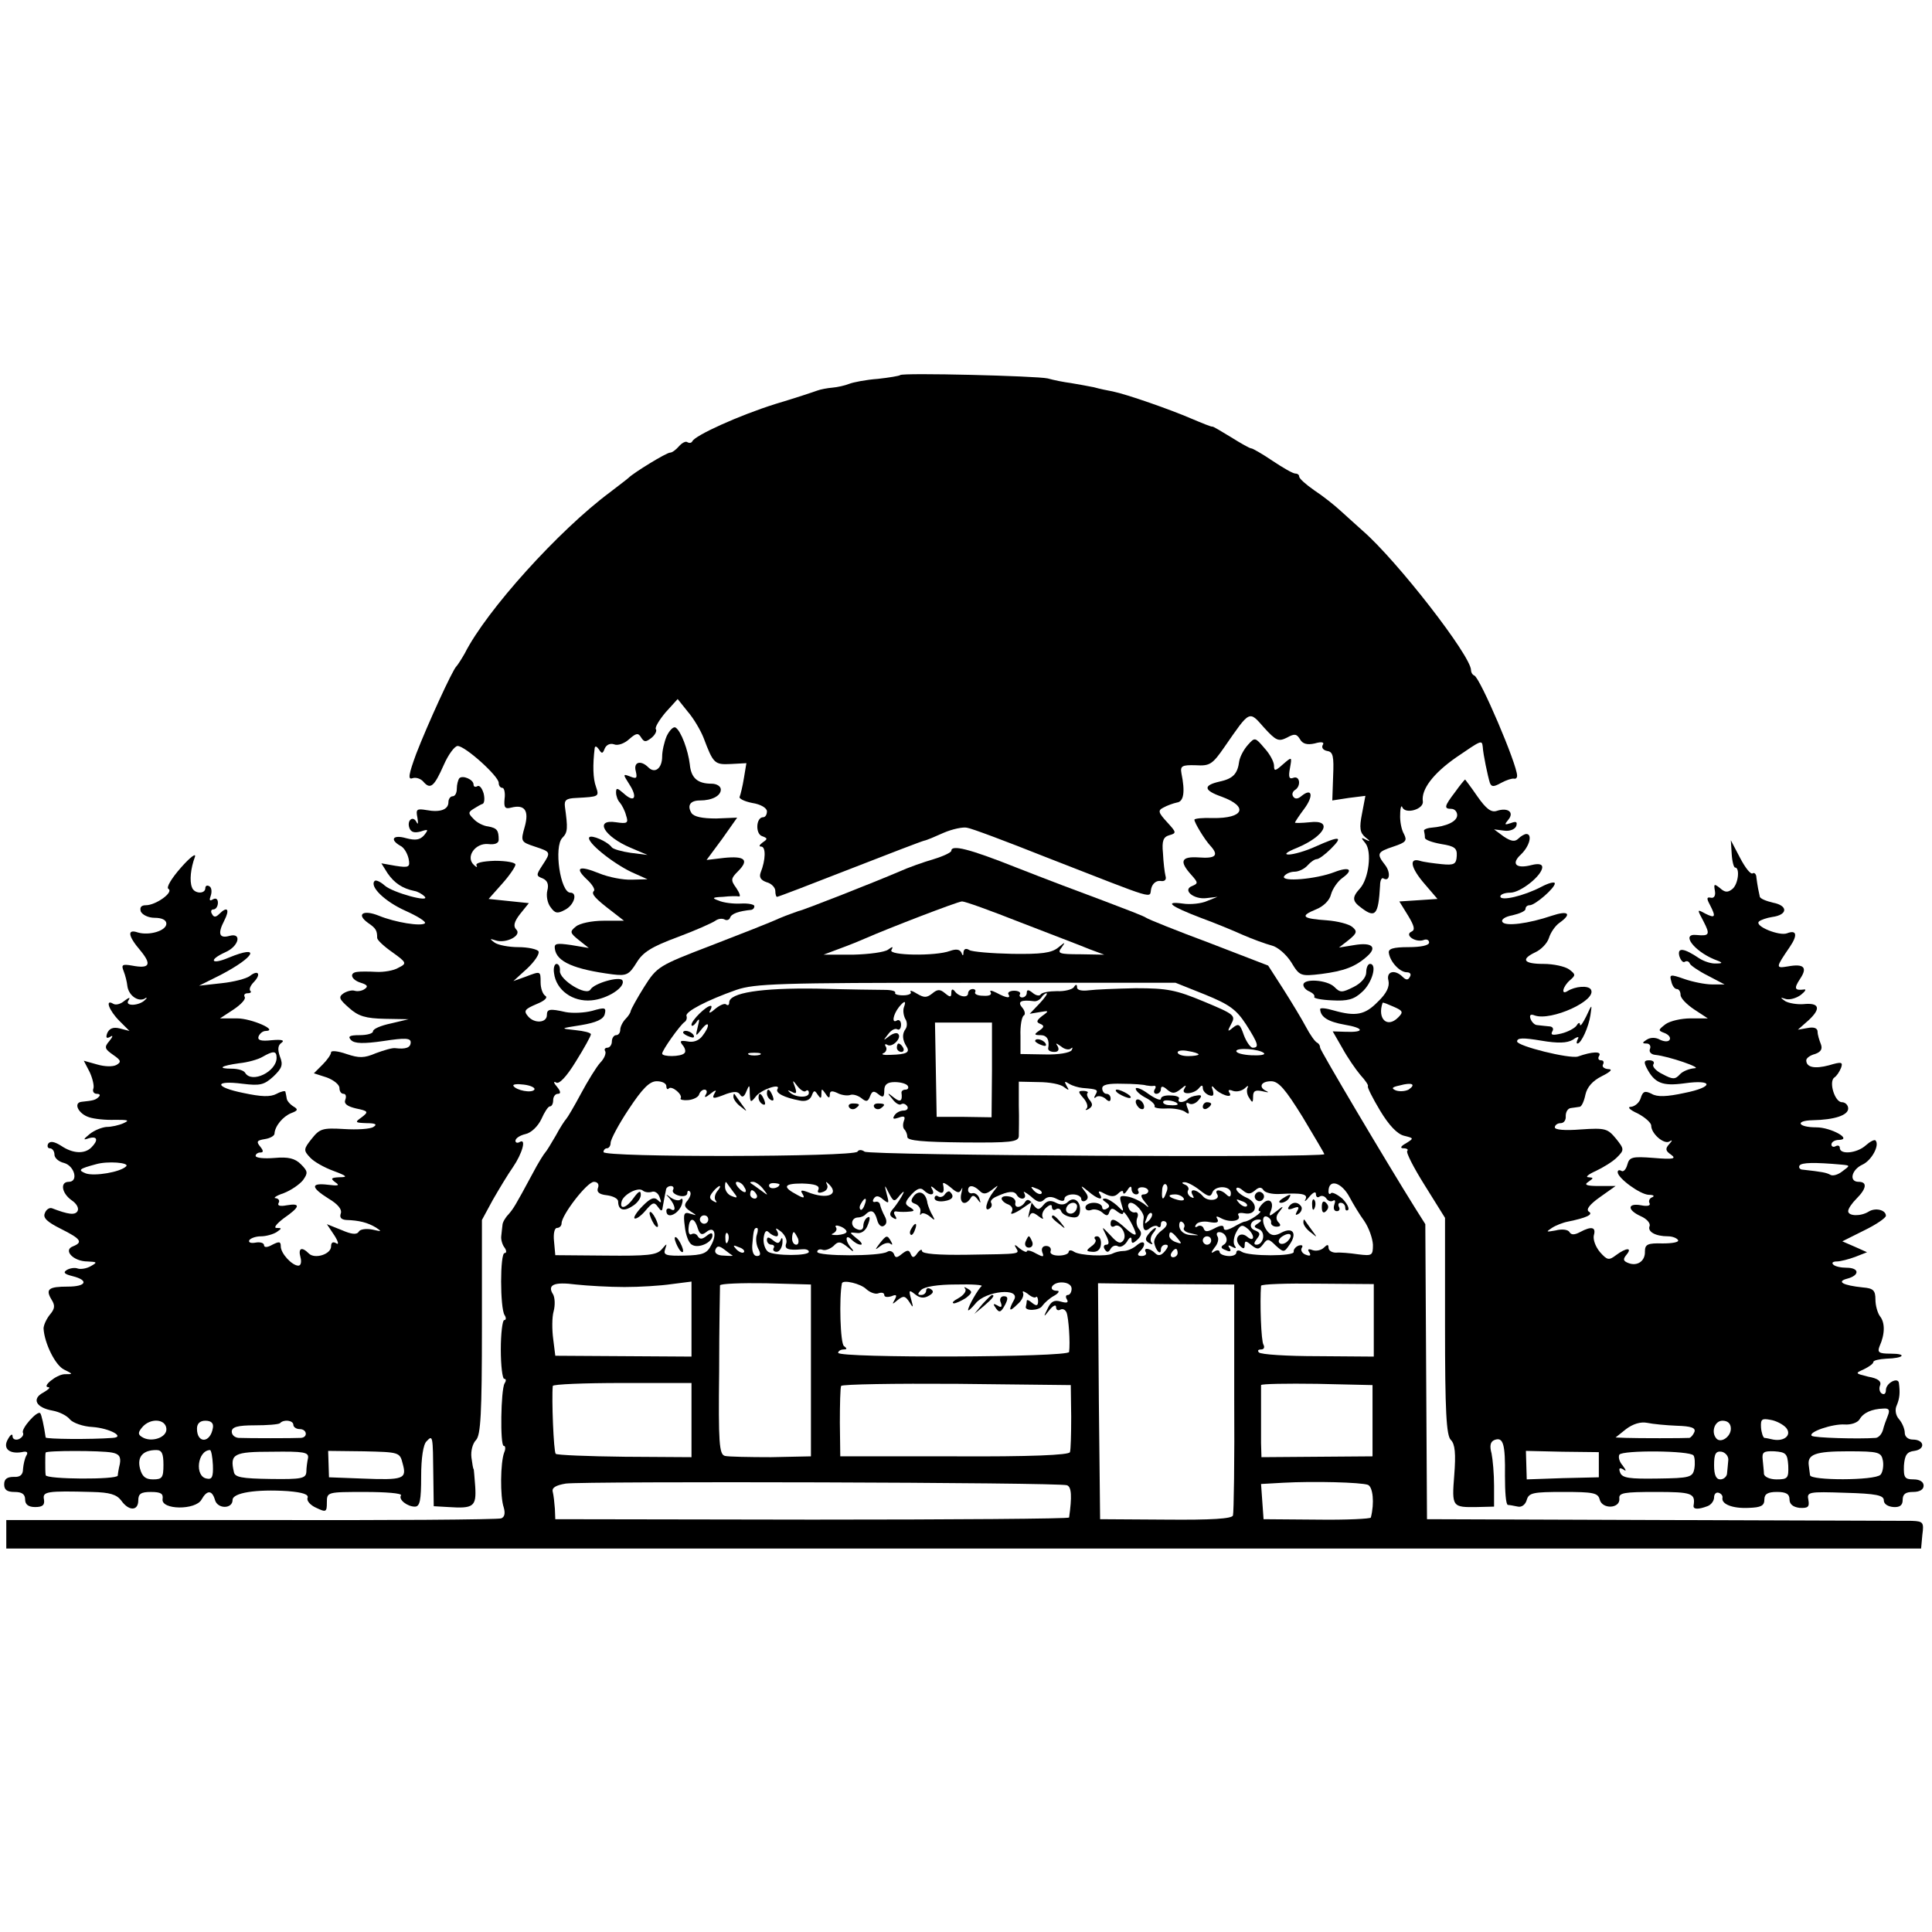 <?xml version="1.0" standalone="no"?>
<!DOCTYPE svg PUBLIC "-//W3C//DTD SVG 20010904//EN"
 "http://www.w3.org/TR/2001/REC-SVG-20010904/DTD/svg10.dtd">
<svg version="1.0" xmlns="http://www.w3.org/2000/svg"
 width="461pt" height="461pt" viewBox="0 0 461 461"
 preserveAspectRatio="xMidYMid meet">
<g transform="translate(0,461) scale(0.1,-0.1)"
fill="#000000" stroke="none">
<path d="M2148 3715 c-2 -2 -26 -6 -53 -9 -28 -2 -59 -8 -69 -12 -10 -4 -28
-8 -40 -9 -12 -1 -28 -4 -36 -7 -8 -3 -53 -18 -100 -32 -86 -27 -192 -75 -198
-89 -2 -4 -7 -5 -12 -2 -4 3 -13 -2 -20 -10 -7 -8 -16 -15 -21 -15 -9 0 -87
-48 -99 -60 -3 -3 -23 -18 -45 -35 -121 -90 -294 -281 -346 -384 -8 -14 -17
-28 -20 -31 -9 -8 -69 -139 -96 -209 -18 -49 -20 -62 -9 -58 8 3 20 -1 26 -8
17 -20 26 -12 49 40 11 25 26 45 33 45 18 0 98 -72 98 -88 0 -7 4 -12 9 -12 4
0 7 -12 5 -26 -2 -21 1 -25 16 -21 32 8 43 -7 32 -46 -10 -35 -9 -36 24 -47
39 -13 39 -13 18 -45 -15 -23 -15 -25 1 -31 11 -5 15 -14 11 -29 -3 -12 0 -30
8 -40 10 -14 16 -16 34 -6 22 11 31 41 13 41 -24 0 -40 110 -19 131 13 13 13
23 6 74 -2 16 3 20 27 21 55 3 55 3 47 27 -7 19 -8 51 -3 92 1 6 5 4 10 -3 7
-11 9 -11 14 2 4 9 13 13 22 10 9 -4 25 2 36 12 17 15 22 16 29 4 7 -11 11
-11 24 -1 9 7 14 17 11 21 -3 4 8 22 23 40 l29 32 24 -30 c14 -16 31 -45 38
-63 23 -61 26 -64 65 -62 l37 2 -6 -36 c-3 -19 -8 -39 -10 -44 -3 -4 10 -11
30 -15 20 -3 35 -12 35 -20 0 -8 -4 -14 -9 -14 -17 0 -19 -39 -3 -45 14 -5 14
-7 2 -15 -8 -6 -10 -10 -4 -10 12 0 11 -32 -1 -62 -4 -11 0 -18 14 -23 12 -3
21 -13 21 -21 0 -8 2 -14 4 -14 3 0 81 30 173 66 92 36 173 67 178 68 6 1 27
10 47 19 21 9 46 14 55 12 10 -1 95 -33 188 -70 275 -107 246 -99 252 -75 3
12 12 19 22 18 10 -2 15 3 12 12 -2 8 -5 32 -6 54 -3 30 1 39 15 43 18 5 17 7
-5 31 -21 23 -23 28 -9 35 9 5 23 10 32 12 17 2 20 26 11 70 -3 17 1 20 34 19
34 -2 40 2 69 44 61 88 58 87 94 46 29 -32 35 -34 55 -24 18 10 23 9 31 -4 6
-11 17 -14 35 -10 17 5 24 3 19 -4 -3 -6 1 -12 11 -14 14 -2 16 -13 14 -60
l-2 -58 39 6 40 5 -8 -42 c-7 -35 -5 -46 8 -57 12 -9 12 -11 2 -6 -13 7 -13 5
-2 -8 16 -20 8 -85 -13 -108 -19 -21 -19 -30 3 -46 34 -26 41 -17 45 53 0 12
4 20 8 17 15 -9 18 14 4 32 -21 27 -19 31 20 44 30 10 33 14 25 30 -6 10 -10
31 -9 47 0 15 3 23 5 17 7 -18 52 -5 49 14 -4 28 24 66 80 105 60 41 61 42 63
25 1 -18 12 -70 17 -86 4 -10 9 -10 27 0 13 7 26 11 31 10 4 -1 7 2 7 7 0 27
-88 233 -102 239 -5 2 -8 8 -8 13 0 34 -177 262 -259 333 -13 12 -36 32 -51
46 -15 14 -44 37 -64 50 -20 14 -36 28 -36 33 0 4 -4 7 -9 7 -6 0 -30 14 -54
30 -25 17 -48 30 -51 30 -4 0 -25 12 -49 27 -23 14 -43 26 -44 25 -2 -1 -24 8
-50 19 -51 22 -154 58 -188 65 -11 2 -31 6 -45 10 -14 3 -38 7 -55 10 -16 2
-41 7 -55 11 -26 6 -346 14 -352 8z"/>
<path d="M1591 2854 c-6 -14 -11 -36 -11 -49 0 -28 -17 -42 -33 -26 -18 18
-36 13 -30 -9 4 -17 2 -19 -13 -13 -18 7 -18 6 -2 -19 20 -31 12 -45 -14 -21
-15 13 -18 14 -18 2 0 -8 4 -19 9 -24 5 -6 12 -19 15 -31 6 -18 3 -20 -24 -16
-53 8 -29 -34 35 -61 l40 -17 -40 5 c-21 3 -42 9 -45 13 -10 14 -49 31 -54 24
-7 -11 55 -61 101 -83 l38 -17 -37 -1 c-21 -1 -56 6 -78 15 -49 20 -60 14 -29
-15 12 -11 20 -24 16 -27 -7 -7 3 -18 45 -50 l27 -21 -49 0 c-27 0 -57 -6 -66
-14 -15 -12 -14 -15 7 -32 l24 -19 -42 7 c-35 5 -41 4 -39 -9 4 -31 46 -49
138 -61 33 -4 39 -1 57 28 15 25 36 38 98 61 43 16 83 34 90 39 7 5 16 6 22 3
5 -3 11 -1 13 4 3 10 21 16 51 19 4 1 7 4 7 9 0 4 -15 7 -32 6 -18 -1 -42 2
-53 7 -17 6 -16 8 10 9 17 2 34 2 38 1 5 -1 2 8 -6 20 -14 19 -13 23 4 40 27
27 17 37 -33 32 l-42 -5 37 50 36 51 -50 -2 c-33 0 -53 4 -59 13 -11 18 -3 30
20 30 29 0 50 11 50 26 0 8 -10 14 -22 14 -34 0 -49 14 -52 46 -4 34 -21 80
-34 88 -5 3 -14 -6 -21 -20z"/>
<path d="M2978 2833 c-10 -11 -19 -28 -21 -39 -4 -31 -15 -42 -47 -49 -40 -9
-38 -21 5 -36 65 -24 53 -52 -21 -51 -24 1 -44 -1 -44 -4 0 -7 24 -47 38 -62
21 -23 13 -31 -27 -28 -43 3 -48 -9 -18 -42 16 -18 16 -20 2 -26 -25 -9 3 -33
34 -29 l26 3 -25 -10 c-13 -6 -40 -9 -58 -6 -45 6 -30 -6 43 -34 33 -12 79
-31 101 -41 23 -10 53 -21 68 -25 14 -3 35 -21 47 -40 20 -33 22 -34 72 -28
54 7 81 17 109 42 25 22 12 34 -30 27 l-37 -6 23 18 c20 16 21 21 9 31 -8 7
-35 14 -61 16 -59 4 -65 10 -26 26 18 7 33 22 36 36 4 14 16 31 27 39 28 20
17 28 -19 14 -44 -17 -128 -24 -120 -10 4 6 15 11 25 11 10 0 24 7 31 15 7 8
17 15 22 15 5 0 20 11 34 25 30 30 21 31 -37 5 -24 -11 -53 -19 -64 -19 -12 0
-5 6 20 16 67 28 87 68 30 61 -19 -2 -35 -2 -35 -1 0 2 10 17 22 33 23 31 19
51 -6 31 -9 -8 -16 -8 -20 -2 -4 5 -2 12 4 16 15 9 12 35 -4 29 -10 -4 -12 2
-8 23 5 28 5 28 -17 9 -18 -16 -21 -17 -21 -3 0 9 -10 28 -23 42 -22 26 -23
26 -39 8z"/>
<path d="M1096 2753 c-3 -4 -6 -15 -6 -25 0 -10 -4 -18 -10 -18 -5 0 -10 -6
-10 -14 0 -18 -20 -25 -52 -19 -24 4 -26 2 -22 -18 2 -13 2 -18 -2 -11 -8 17
-24 5 -17 -14 4 -10 12 -12 27 -8 18 6 19 5 8 -9 -10 -11 -20 -13 -43 -7 -31
9 -40 -3 -14 -18 9 -4 17 -18 20 -31 4 -20 1 -22 -31 -17 l-34 6 15 -24 c16
-23 35 -36 64 -42 7 -1 18 -7 24 -13 16 -16 -76 9 -95 26 -10 9 -21 14 -24 11
-13 -13 24 -49 73 -71 29 -13 50 -26 47 -30 -9 -8 -71 2 -110 18 -37 15 -55 4
-26 -17 19 -13 22 -18 22 -36 0 -5 16 -20 36 -34 35 -25 35 -27 15 -37 -11 -7
-36 -11 -53 -10 -18 1 -39 1 -45 0 -21 -2 -15 -19 8 -26 16 -5 18 -9 9 -15 -7
-5 -18 -6 -24 -4 -6 2 -18 -1 -26 -6 -13 -9 -11 -14 13 -35 22 -20 40 -25 85
-26 l57 -1 -42 -10 c-24 -5 -43 -13 -43 -19 0 -5 -14 -9 -32 -9 -24 0 -29 -3
-20 -12 8 -8 29 -9 77 -2 52 8 65 7 65 -3 0 -13 -12 -17 -37 -14 -7 1 -27 -5
-46 -12 -28 -12 -40 -12 -70 -2 -20 7 -37 9 -37 4 0 -5 -9 -18 -20 -29 l-21
-21 31 -10 c16 -6 30 -17 30 -25 0 -8 4 -14 10 -14 5 0 7 -6 4 -14 -4 -10 5
-16 26 -21 29 -6 30 -8 13 -21 -17 -12 -16 -13 12 -14 21 0 26 -3 16 -9 -7 -5
-39 -7 -70 -5 -51 3 -58 1 -77 -23 -20 -25 -20 -28 -4 -45 9 -10 34 -24 56
-32 32 -12 35 -15 14 -15 -20 -1 -22 -3 -10 -12 12 -8 7 -9 -17 -6 -42 5 -42
-6 1 -33 22 -13 33 -26 29 -36 -3 -9 1 -14 13 -15 31 -1 51 -6 71 -18 15 -10
14 -10 -8 -5 -15 3 -30 1 -33 -5 -5 -8 -18 -6 -41 4 l-35 14 18 -27 c9 -14 11
-23 5 -19 -8 5 -13 3 -13 -7 0 -19 -39 -31 -53 -17 -17 17 -26 13 -20 -9 3
-11 1 -20 -5 -20 -15 0 -42 29 -42 46 0 12 -4 12 -20 4 -12 -7 -20 -7 -20 -1
0 5 -9 8 -20 6 -11 -2 -18 0 -15 6 4 5 16 9 28 9 12 0 29 5 37 10 13 9 13 10
0 10 -8 0 0 10 17 23 39 27 42 37 7 31 -16 -3 -23 -1 -19 6 3 5 0 10 -7 11 -7
0 1 6 19 12 18 7 38 21 46 31 12 17 12 21 -5 38 -14 14 -30 18 -63 15 -25 -2
-45 0 -45 5 0 4 5 8 11 8 8 0 8 4 0 14 -10 12 -8 15 11 18 13 2 23 8 23 13 1
18 20 41 40 49 16 6 17 9 5 16 -8 5 -16 14 -16 20 -1 5 -2 12 -3 15 0 3 -10 1
-21 -5 -15 -8 -37 -7 -79 2 -70 14 -71 31 -2 22 41 -5 51 -3 73 17 21 20 24
28 16 48 -6 17 -5 27 4 33 8 6 0 8 -23 6 -27 -3 -35 0 -32 9 3 7 10 13 17 13
32 1 -34 30 -68 30 l-41 0 32 21 c18 12 30 25 27 30 -3 5 0 9 7 9 7 0 10 3 6
6 -3 4 1 13 9 21 18 19 10 30 -10 14 -8 -6 -38 -14 -67 -17 l-54 -6 52 26 c82
43 97 73 19 41 -42 -18 -50 -6 -8 13 32 14 40 47 10 39 -25 -7 -29 5 -13 36
14 27 8 36 -12 16 -8 -8 -13 -8 -17 0 -4 6 -2 11 3 11 6 0 11 7 11 16 0 9 -5
12 -12 8 -8 -5 -9 -2 -5 9 3 9 2 19 -3 22 -6 4 -10 1 -10 -4 0 -15 -27 -14
-32 2 -6 15 -3 45 7 72 4 11 -11 0 -33 -25 -23 -26 -36 -48 -30 -51 13 -8 -30
-39 -54 -39 -11 0 -15 -5 -12 -15 4 -8 18 -15 33 -15 17 0 28 -5 28 -14 0 -17
-41 -29 -68 -21 -26 9 -24 -8 6 -43 28 -34 22 -44 -20 -36 -23 4 -26 2 -20
-13 4 -10 8 -26 9 -36 3 -22 25 -38 41 -30 5 4 7 2 2 -2 -13 -15 -49 -17 -41
-3 6 9 3 9 -9 0 -9 -8 -21 -11 -27 -7 -20 12 -10 -16 15 -41 l24 -24 -23 6
c-16 4 -25 0 -30 -11 -4 -11 -2 -14 7 -9 7 5 7 1 -2 -10 -13 -15 -11 -19 9
-33 19 -13 20 -17 8 -24 -9 -5 -29 -4 -46 1 l-32 9 14 -27 c7 -15 11 -33 9
-39 -3 -7 1 -13 8 -13 7 0 9 -3 5 -7 -8 -8 -13 -9 -41 -12 -21 -2 -8 -29 18
-37 12 -4 40 -7 62 -6 31 0 35 -1 20 -8 -11 -5 -29 -9 -41 -9 -11 -1 -29 -8
-40 -17 -16 -13 -16 -15 -2 -10 21 6 23 -5 6 -22 -16 -16 -44 -15 -72 4 -16
10 -26 12 -31 5 -3 -6 -1 -11 4 -11 6 0 11 -7 11 -15 0 -8 10 -17 23 -20 25
-7 35 -45 11 -45 -21 0 -17 -27 7 -44 12 -8 18 -19 14 -26 -6 -10 -22 -8 -61
7 -6 2 -14 -3 -17 -12 -5 -11 6 -21 38 -37 48 -24 54 -32 29 -42 -24 -9 1 -36
35 -36 23 -1 24 -2 8 -11 -10 -6 -24 -8 -31 -6 -7 3 -19 1 -26 -3 -10 -6 -7
-10 13 -15 40 -10 33 -25 -11 -25 -46 0 -54 -6 -39 -31 9 -14 8 -22 -4 -36 -8
-10 -15 -25 -15 -33 2 -35 28 -88 49 -98 22 -11 22 -11 1 -11 -20 -1 -56 -31
-38 -31 5 -1 -1 -6 -13 -13 -28 -15 -17 -36 23 -43 16 -3 34 -12 41 -21 7 -8
31 -17 54 -18 41 -3 79 -24 48 -26 -53 -4 -159 -3 -160 1 -4 28 -10 55 -13 58
-7 7 -47 -38 -41 -47 2 -5 -2 -11 -10 -15 -8 -3 -15 0 -15 7 0 7 -5 4 -11 -7
-13 -22 3 -36 33 -31 12 3 16 0 11 -8 -4 -7 -7 -21 -8 -32 0 -14 -7 -20 -22
-19 -16 0 -23 -5 -23 -18 0 -13 7 -18 25 -18 17 0 25 -5 25 -18 0 -12 8 -18
24 -18 18 0 23 5 21 18 -4 19 6 21 115 18 42 -1 58 -6 69 -20 18 -26 41 -26
41 0 0 16 7 20 30 20 24 0 30 -4 28 -17 -4 -26 79 -27 93 -1 13 23 25 23 32
-1 6 -22 42 -22 42 0 0 17 56 26 132 21 36 -3 50 -8 47 -16 -3 -7 7 -18 21
-24 23 -11 25 -10 25 13 0 25 1 25 91 25 49 0 88 -3 86 -8 -7 -10 15 -27 33
-27 12 0 15 15 15 72 0 44 5 77 13 84 15 16 15 13 16 -81 l1 -74 35 -2 c60 -4
67 1 64 49 -2 23 -3 42 -4 42 -1 0 -3 12 -5 27 -2 16 3 34 11 42 11 12 14 62
14 270 l0 255 26 48 c15 26 36 61 48 78 22 32 33 70 16 60 -5 -3 -10 -2 -10 3
0 6 11 13 24 16 14 3 30 19 38 36 7 16 16 30 20 30 5 0 8 7 8 15 0 8 5 15 11
15 8 0 7 6 -2 17 -8 9 -9 14 -2 10 7 -5 25 14 47 50 20 32 36 61 36 65 0 4
-17 8 -37 10 -37 4 -37 4 14 12 36 6 53 14 56 26 4 16 1 17 -30 8 -19 -5 -47
-6 -63 -3 -39 9 -45 7 -45 -7 0 -19 -30 -21 -45 -3 -11 13 -8 17 20 29 20 8
28 16 21 20 -6 4 -11 18 -11 32 0 28 0 27 -37 13 l-28 -10 33 30 c18 17 30 35
27 41 -3 5 -25 10 -48 10 -23 0 -49 5 -57 11 -12 9 -12 10 3 5 25 -8 63 12 49
26 -8 8 -5 19 9 37 l21 26 -48 5 -48 5 32 36 c18 20 32 41 32 46 0 5 -22 9
-49 9 -30 -1 -47 -5 -44 -11 3 -5 0 -5 -6 1 -21 19 3 53 34 50 16 -2 25 2 25
10 0 23 -4 28 -25 32 -11 1 -27 9 -35 18 -13 13 -13 16 0 24 8 5 18 11 22 12
4 2 5 13 2 25 -4 13 -10 20 -15 17 -5 -3 -9 -1 -9 4 0 12 -26 23 -34 15z
m-436 -667 c0 -33 -59 -62 -75 -36 -3 6 -18 10 -32 10 -36 0 -26 7 18 13 20 2
45 9 55 15 26 15 34 15 34 -2z m615 -76 c-6 -9 -43 -2 -50 9 -2 4 9 5 25 3 17
-2 28 -8 25 -12z m-974 -183 c-14 -14 -75 -24 -96 -17 -20 8 -17 11 24 22 27
8 81 4 72 -5z m96 -626 c2 -21 -36 -34 -58 -20 -10 6 -10 11 0 23 19 23 56 21
58 -3z m111 2 c-6 -37 -38 -38 -38 -2 0 12 7 19 20 19 14 0 20 -6 18 -17z
m192 7 c0 -5 7 -10 15 -10 18 0 20 -20 3 -21 -16 -1 -127 -1 -149 0 -9 1 -16
7 -16 15 0 11 14 15 55 15 29 0 56 2 60 5 9 10 32 7 32 -4z m-433 -66 c17 -3
22 -10 19 -27 -3 -12 -5 -25 -5 -28 -2 -10 -171 -9 -172 1 -1 6 -1 19 -1 30 0
11 0 22 1 24 1 5 132 5 158 0z m123 -29 c0 -31 -3 -35 -25 -35 -18 0 -26 7
-31 26 -7 28 7 44 39 44 13 0 17 -8 17 -35z m118 -1 c1 -28 -2 -35 -15 -32
-29 5 -22 67 8 68 3 0 6 -16 7 -36z m227 17 c-2 -9 -4 -24 -4 -33 -1 -16 -12
-18 -85 -17 -70 1 -86 4 -88 17 -10 43 0 48 91 48 76 1 88 -1 86 -15z m226
-14 c10 -36 2 -39 -97 -35 l-79 3 -1 32 -1 31 85 -1 c85 -2 86 -2 93 -30z"/>
<path d="M3472 2720 c-26 -34 -27 -40 -9 -40 8 0 14 -7 14 -15 0 -15 -25 -27
-62 -30 -11 -1 -19 -5 -17 -8 1 -4 2 -11 2 -16 0 -5 17 -11 39 -15 32 -5 38
-10 37 -28 -1 -20 -6 -23 -36 -20 -19 2 -43 5 -52 8 -27 8 -22 -17 12 -56 l30
-35 -45 -3 -46 -3 21 -34 c15 -25 17 -34 8 -38 -18 -8 10 -27 29 -20 7 3 13 0
13 -6 0 -7 -20 -11 -49 -11 -37 0 -49 -4 -47 -14 3 -21 26 -46 43 -46 8 0 11
-5 7 -11 -4 -8 -9 -8 -17 0 -19 19 -40 13 -34 -9 3 -14 -4 -30 -25 -50 -31
-32 -53 -36 -106 -21 -17 5 -32 7 -32 3 1 -19 19 -30 58 -37 48 -8 49 -19 2
-17 l-30 1 23 -40 c12 -22 32 -51 43 -64 12 -13 20 -25 18 -27 -2 -2 11 -28
29 -58 21 -35 41 -56 57 -60 24 -6 24 -6 5 -18 -13 -7 -15 -12 -6 -12 8 0 12
-3 9 -6 -4 -3 15 -40 42 -83 l48 -77 0 -258 c0 -202 3 -262 14 -272 10 -10 12
-33 8 -84 -6 -76 -5 -77 55 -76 l40 1 0 50 c0 28 -3 62 -6 77 -5 18 -3 28 7
32 21 8 26 -10 25 -85 0 -38 2 -69 7 -70 4 0 14 -2 24 -4 9 -2 18 5 21 16 5
17 15 19 87 19 71 0 83 -2 87 -18 6 -24 49 -22 47 2 -2 14 11 16 87 16 86 0
95 -3 90 -33 -1 -9 12 -9 33 -1 9 3 16 13 16 21 0 8 5 13 11 11 6 -2 10 -7 9
-12 -3 -15 24 -26 63 -24 29 1 37 5 37 20 0 13 8 18 30 18 22 0 30 -5 30 -18
0 -11 8 -18 24 -20 20 -1 24 2 21 19 -4 19 0 20 88 17 74 -2 92 -6 92 -18 0
-9 10 -15 23 -16 15 -1 22 4 22 17 0 14 7 19 25 19 16 0 25 6 25 15 0 9 -9 15
-24 15 -21 0 -24 4 -23 33 2 25 7 33 25 35 27 4 24 27 -4 27 -11 0 -19 7 -19
16 0 9 -6 24 -14 33 -8 9 -10 23 -5 33 7 17 8 30 5 53 -2 15 -31 0 -31 -17 0
-8 -4 -12 -10 -8 -5 3 -7 12 -4 19 4 10 -5 17 -28 21 -32 8 -32 8 -10 18 12 6
22 13 22 17 0 4 14 7 31 8 42 1 51 12 10 12 -28 0 -32 3 -26 18 13 29 13 56 1
71 -6 8 -11 26 -11 40 0 22 -5 27 -30 29 -48 5 -64 14 -37 21 30 8 29 26 -2
26 -13 0 -28 3 -32 8 -4 4 0 7 9 7 8 0 28 5 44 11 l28 11 -29 13 -30 13 52 26
c29 14 52 30 52 35 0 14 -25 20 -41 10 -19 -12 -49 -11 -49 1 0 6 9 19 20 30
24 24 26 40 5 40 -24 0 -17 29 9 41 22 10 42 47 31 58 -3 2 -13 -3 -23 -12
-21 -19 -62 -23 -62 -6 0 5 -4 7 -10 4 -5 -3 -10 -1 -10 4 0 6 8 11 18 11 33
1 -19 30 -54 30 -44 0 -52 16 -9 17 53 1 85 12 85 28 0 8 -7 15 -15 15 -17 0
-32 49 -18 59 5 3 12 13 16 23 5 14 1 15 -29 6 -34 -9 -54 -5 -54 12 0 5 9 12
21 15 14 5 18 12 14 23 -4 10 -8 23 -8 30 0 9 -9 12 -24 9 l-23 -4 26 23 c30
28 25 42 -13 38 -15 -1 -34 2 -43 7 -13 9 -13 10 2 5 9 -2 24 2 35 10 10 8 14
14 8 13 -23 -3 -25 2 -10 25 19 28 9 37 -29 30 -30 -5 -29 -3 5 47 19 28 16
41 -7 32 -18 -7 -78 17 -67 28 4 4 19 9 32 11 37 5 38 27 2 34 -17 4 -32 10
-32 15 -1 5 -3 14 -4 19 -1 6 -3 17 -4 26 0 8 -5 13 -9 10 -5 -3 -18 14 -30
37 l-22 42 2 -32 c1 -18 5 -33 8 -33 12 0 8 -39 -6 -51 -11 -9 -18 -9 -30 2
-14 11 -15 10 -12 -7 2 -11 -2 -18 -10 -16 -10 2 -10 -2 -2 -17 15 -29 13 -33
-11 -21 -20 11 -20 11 -4 -19 16 -31 14 -35 -17 -32 -38 4 -6 -38 42 -58 22
-8 22 -10 5 -10 -11 -1 -29 5 -40 12 -37 25 -53 27 -48 6 3 -10 9 -17 13 -14
5 3 10 1 12 -4 1 -4 21 -18 43 -29 l40 -21 -30 0 c-16 0 -46 6 -66 13 -34 12
-36 11 -31 -6 2 -10 8 -18 13 -18 5 0 9 -6 9 -14 0 -8 15 -23 33 -35 l32 -21
-41 0 c-22 0 -49 -6 -60 -14 -18 -14 -18 -15 -2 -21 10 -4 15 -11 12 -16 -3
-5 -12 -5 -23 0 -10 6 -23 6 -32 0 -11 -7 -11 -9 0 -9 7 0 11 -6 8 -13 -3 -7
3 -13 12 -14 32 -3 116 -32 94 -32 -12 -1 -28 -7 -35 -15 -11 -12 -17 -12 -41
1 -15 7 -25 18 -22 23 4 6 -1 10 -10 10 -12 0 -13 -4 -6 -18 19 -37 38 -44 90
-37 70 10 71 -9 0 -23 -41 -9 -65 -10 -78 -2 -16 8 -21 6 -26 -10 -3 -11 -14
-20 -23 -21 -10 0 -4 -7 16 -16 17 -9 32 -22 32 -29 0 -19 30 -45 43 -38 8 5
8 3 0 -6 -10 -11 -9 -16 4 -25 14 -10 6 -12 -41 -8 -52 4 -58 2 -63 -16 -3
-11 -9 -18 -14 -15 -5 3 -9 2 -9 -3 0 -14 53 -53 74 -54 12 0 15 -3 8 -6 -6
-2 -9 -9 -6 -14 3 -6 -5 -8 -20 -5 -33 6 -34 -11 -1 -26 14 -6 24 -17 21 -24
-5 -13 14 -24 44 -24 10 0 21 -4 24 -9 3 -5 -13 -8 -37 -8 -35 1 -42 -2 -42
-19 1 -23 -18 -36 -39 -28 -13 5 -14 9 -5 20 15 18 -1 17 -25 -1 -17 -13 -21
-12 -38 7 -11 13 -17 30 -15 40 6 20 -5 23 -33 8 -13 -7 -21 -7 -25 0 -3 6
-18 8 -33 4 -23 -4 -24 -4 -9 6 9 6 27 13 38 15 44 9 62 17 50 24 -7 5 2 17
26 34 l38 27 -40 0 c-30 0 -36 3 -25 10 13 9 13 10 0 11 -8 0 0 7 18 15 17 8
40 22 50 32 18 18 18 20 -2 45 -20 24 -25 26 -84 22 -38 -3 -62 -1 -62 5 0 5
6 10 14 10 8 0 13 8 12 17 0 10 5 18 12 19 6 1 16 2 21 3 5 0 11 14 14 29 4
18 17 33 39 44 22 11 27 17 15 17 -10 1 -15 6 -12 11 3 6 1 10 -5 10 -6 0 -8
5 -4 11 6 11 -17 10 -51 -2 -20 -6 -145 25 -145 36 0 9 15 9 57 2 41 -7 62 -6
76 2 11 8 16 8 12 2 -3 -6 -4 -11 -1 -11 9 0 27 40 31 68 4 27 4 27 -10 -3 -8
-16 -14 -25 -15 -20 0 6 -4 5 -8 -2 -4 -6 -20 -15 -36 -19 -21 -5 -27 -4 -22
5 4 6 1 12 -8 12 -9 1 -21 2 -28 3 -6 0 -13 7 -16 15 -3 9 0 12 10 8 39 -14
150 36 134 62 -6 10 -37 8 -56 -4 -16 -10 -11 11 6 26 14 12 14 14 -2 26 -10
7 -37 13 -61 13 -48 0 -55 11 -19 28 13 6 28 21 32 34 4 13 15 29 25 36 31 22
21 30 -18 17 -56 -19 -111 -26 -118 -15 -4 6 7 13 24 16 17 4 31 10 31 15 0 5
4 9 10 9 13 0 60 41 60 52 0 5 -15 1 -32 -8 -42 -22 -98 -35 -98 -23 0 5 11 9
24 9 24 0 76 41 76 61 0 7 -9 9 -25 5 -38 -10 -50 3 -26 25 21 20 28 49 13 49
-4 0 -13 -5 -19 -11 -8 -8 -17 -7 -35 5 l-23 17 24 -3 c13 -2 26 3 29 11 3 10
0 12 -13 7 -15 -5 -16 -4 -6 8 15 18 -1 30 -28 21 -13 -4 -25 5 -46 35 -15 22
-29 40 -29 40 -1 0 -12 -13 -24 -30z m-136 -538 c-26 -26 -50 -3 -37 35 1 2
12 -3 26 -9 23 -10 24 -13 11 -26z m25 -172 c-8 -4 -21 -5 -30 -2 -12 5 -10 8
9 12 29 8 40 3 21 -10z m1034 -179 c20 -2 20 -2 1 -16 -10 -8 -23 -12 -29 -8
-9 5 -20 7 -65 12 -7 0 -11 5 -8 10 5 7 34 8 101 2z m110 -598 c-4 -10 -10
-26 -12 -35 -3 -10 -10 -18 -17 -19 -41 -3 -148 0 -153 5 -9 9 50 29 79 27 14
-1 30 4 35 12 9 16 29 25 57 26 13 1 16 -3 11 -16z m-243 -30 c14 -17 -4 -33
-31 -28 -9 2 -18 4 -21 4 -3 1 -7 12 -8 25 -1 20 2 22 23 18 13 -2 30 -11 37
-19z m-261 5 c34 -1 46 -5 42 -15 -3 -7 -8 -13 -12 -14 -12 -1 -126 -1 -151 0
l-25 1 25 20 c16 12 34 18 50 15 14 -3 46 -6 71 -7z m129 -7 c0 -19 -23 -35
-34 -24 -14 15 -5 43 14 43 13 0 20 -7 20 -19z m-315 -86 l0 -30 -86 -2 -86
-3 -1 34 -1 34 87 -2 87 -1 0 -30z m226 22 c3 -4 4 -19 2 -31 -4 -21 -10 -23
-88 -24 -66 -1 -84 1 -89 14 -4 10 -2 13 7 8 8 -6 8 -3 -1 9 -8 9 -11 20 -8
26 7 11 169 10 177 -2z m83 -10 c-1 -10 -2 -24 -3 -32 0 -8 -8 -15 -16 -15
-10 0 -15 10 -15 34 0 27 4 34 18 32 9 -2 16 -10 16 -19z m143 -14 c1 -30 -1
-33 -28 -33 -16 0 -29 6 -30 13 0 6 -2 22 -3 34 -2 18 2 21 28 20 28 -2 31 -6
33 -34z m226 11 c2 -13 -1 -28 -6 -33 -14 -14 -167 -14 -168 -1 -1 6 -2 16 -3
23 -4 27 16 34 93 34 75 0 80 -2 84 -23z"/>
<path d="M2270 2580 c0 -4 -19 -13 -42 -20 -24 -7 -61 -20 -83 -30 -56 -24
-228 -92 -240 -94 -5 -2 -26 -9 -45 -17 -19 -9 -93 -38 -163 -65 -125 -48
-129 -50 -160 -99 -17 -27 -31 -53 -32 -57 0 -4 -6 -13 -12 -19 -7 -7 -13 -19
-13 -26 0 -7 -4 -13 -10 -13 -5 0 -10 -7 -10 -15 0 -8 -5 -15 -11 -15 -5 0 -8
-4 -5 -8 3 -5 -2 -18 -12 -28 -9 -10 -30 -44 -46 -74 -16 -30 -32 -57 -35 -60
-3 -3 -15 -21 -25 -40 -11 -19 -22 -37 -25 -40 -3 -3 -17 -25 -30 -50 -43 -80
-46 -84 -58 -98 -7 -7 -14 -19 -14 -25 -1 -7 -2 -19 -3 -27 -1 -8 3 -21 8 -27
5 -7 5 -13 0 -13 -11 0 -11 -131 0 -148 4 -6 4 -12 -1 -12 -4 0 -8 -32 -8 -70
0 -39 4 -70 8 -70 5 0 5 -5 1 -11 -9 -15 -11 -149 -2 -149 4 0 5 -7 1 -16 -9
-24 -10 -105 -1 -131 4 -14 2 -23 -6 -26 -7 -3 -275 -5 -597 -4 l-584 0 0 -34
0 -34 2284 0 2285 0 3 33 c4 29 2 32 -24 33 -15 0 -282 1 -593 2 l-565 2 -2
352 -2 352 -24 38 c-70 112 -227 377 -227 383 0 5 -3 10 -7 12 -5 2 -17 19
-27 38 -10 19 -35 60 -54 90 l-36 56 -140 54 c-78 29 -145 56 -151 60 -5 4
-50 21 -100 40 -49 18 -144 54 -210 80 -113 45 -155 55 -155 40z m165 -171
c72 -28 146 -56 165 -64 l35 -13 -57 1 c-51 0 -56 2 -45 16 10 14 9 14 -8 0
-16 -13 -40 -16 -110 -15 -49 1 -96 5 -102 9 -8 5 -13 3 -14 -5 0 -9 -2 -10
-5 -1 -4 8 -13 9 -27 4 -35 -13 -148 -11 -140 2 5 9 3 9 -8 1 -8 -6 -45 -11
-84 -12 l-70 0 40 15 c22 8 49 19 60 24 57 25 221 88 230 88 6 1 69 -22 140
-50z m440 -172 c59 -24 75 -36 98 -71 30 -47 32 -56 16 -56 -5 0 -15 14 -21
30 -9 26 -12 29 -26 18 -13 -11 -14 -10 -4 9 11 20 7 23 -65 53 -67 28 -88 32
-163 32 -47 -1 -97 -3 -112 -5 -16 -2 -28 0 -28 7 0 8 -3 8 -8 0 -4 -5 -22
-10 -40 -9 -18 0 -36 -3 -39 -8 -2 -4 -11 -3 -19 4 -10 8 -14 8 -14 0 0 -6 -5
-11 -11 -11 -5 0 -8 4 -5 8 2 4 -4 8 -14 8 -10 0 -16 -4 -14 -8 7 -11 -4 -10
-28 3 -12 6 -18 7 -14 1 3 -6 -4 -9 -18 -8 -13 0 -22 4 -19 9 2 4 -1 7 -6 7
-6 0 -11 -5 -11 -10 0 -12 -22 -9 -32 5 -5 6 -8 5 -8 -4 0 -11 -3 -11 -15 -1
-12 10 -18 10 -31 -1 -13 -10 -19 -10 -36 0 -11 7 -18 9 -15 4 3 -4 -5 -8 -18
-8 -13 0 -21 3 -19 6 2 4 -9 7 -24 7 -15 0 -88 1 -162 3 -135 2 -210 -10 -210
-33 0 -6 -3 -8 -7 -5 -3 4 -15 -1 -26 -10 -11 -10 -17 -12 -13 -5 4 6 5 12 2
12 -11 0 -46 -35 -46 -45 0 -5 5 -3 11 5 8 12 9 9 4 -10 -6 -24 -5 -24 9 -6
19 24 21 8 2 -16 -8 -11 -22 -16 -35 -13 -18 3 -20 1 -12 -9 6 -7 8 -16 4 -19
-8 -9 -53 -9 -53 -1 0 8 42 67 53 75 5 3 7 10 5 15 -3 10 48 37 119 62 44 15
102 17 548 17 l500 0 70 -28z m-395 -22 l-23 -24 24 4 c22 4 23 3 6 -9 -14
-11 -15 -15 -5 -19 10 -4 10 -8 -2 -16 -13 -9 -13 -11 3 -11 15 0 22 -11 18
-32 0 -5 6 -8 15 -8 9 0 12 5 8 13 -6 9 -5 9 8 0 8 -7 19 -9 23 -5 5 4 5 2 2
-4 -4 -6 -31 -11 -64 -10 l-58 1 0 43 c-1 24 3 46 8 49 4 2 3 11 -4 19 -12 14
-3 19 28 15 6 -1 14 3 18 9 3 5 9 10 12 10 4 0 -4 -11 -17 -25z m-323 -8 c-3
-8 -1 -20 3 -28 5 -7 5 -18 1 -24 -9 -12 -8 -26 2 -42 9 -14 1 -19 -38 -20
-16 -1 -24 1 -17 4 6 2 9 10 6 15 -4 6 -2 8 3 5 12 -8 36 17 26 26 -3 4 -13 1
-22 -6 -14 -11 -14 -10 -2 5 7 10 17 15 22 12 5 -3 9 2 9 11 0 9 -5 13 -10 10
-13 -8 -9 14 5 32 13 16 18 16 12 0z m210 -150 l-1 -113 -65 1 -66 0 -2 113
-2 112 68 0 68 0 0 -113z m493 37 c0 -2 -11 -4 -25 -4 -14 0 -25 4 -25 9 0 4
11 6 25 3 14 -2 25 -6 25 -8z m156 3 c4 -4 -10 -6 -30 -5 -20 1 -36 5 -36 10
0 9 56 5 66 -5z m-1203 -4 c-7 -2 -19 -2 -25 0 -7 3 -2 5 12 5 14 0 19 -2 13
-5z m-223 -75 c0 -6 3 -9 6 -5 7 7 34 -15 28 -24 -2 -3 7 -5 18 -4 12 1 24 7
26 13 2 7 8 12 13 12 6 0 7 -6 3 -12 -5 -8 0 -7 11 2 11 9 16 10 11 3 -9 -16
-5 -16 28 -3 18 6 27 6 32 -2 5 -8 10 -5 15 8 7 17 8 16 8 -5 1 -22 2 -23 14
-8 12 17 62 34 52 18 -5 -9 16 -20 53 -27 14 -3 25 1 29 12 5 13 7 13 14 2 7
-10 9 -10 9 2 0 13 1 13 10 0 7 -11 10 -11 10 -2 0 9 5 10 18 4 9 -5 23 -7 30
-5 7 3 19 -1 27 -7 12 -10 16 -9 21 4 5 13 9 14 20 5 11 -9 14 -7 14 9 0 14 7
20 25 20 14 0 28 -4 31 -9 3 -5 0 -9 -5 -9 -6 0 -10 -3 -10 -7 3 -21 -3 -24
-18 -12 -16 13 -17 12 -4 -3 7 -10 17 -16 21 -13 5 3 11 1 15 -5 3 -5 -1 -10
-9 -10 -8 0 -18 -5 -22 -12 -5 -8 -2 -9 10 -5 13 5 17 3 13 -7 -3 -8 -3 -17 1
-21 4 -4 7 -12 7 -18 0 -9 39 -12 133 -13 114 -1 132 1 133 15 0 9 1 42 0 73
l0 57 47 -1 c26 0 53 -5 61 -12 12 -9 13 -8 6 3 -6 11 -5 12 6 5 8 -5 22 -9
32 -10 36 -3 38 -4 31 -16 -4 -7 -4 -10 1 -6 4 4 14 3 22 -3 9 -9 13 -8 13 0
0 6 -4 11 -10 11 -5 0 -10 6 -10 13 0 9 15 12 48 11 26 0 52 -2 57 -4 6 -1 14
-2 18 -1 5 1 6 -3 2 -9 -3 -5 -1 -10 4 -10 6 0 11 5 11 11 0 8 5 8 15 -1 12
-10 18 -10 32 1 13 11 15 11 9 1 -10 -16 25 -13 36 3 5 6 8 6 8 -1 0 -7 7 -14
14 -17 11 -4 13 -1 10 11 -4 10 -3 13 3 6 12 -15 46 -27 37 -12 -5 7 -2 9 8 5
9 -3 21 0 28 6 7 7 10 7 7 2 -3 -6 -2 -17 4 -25 7 -12 9 -12 9 3 0 14 5 17 23
13 12 -3 16 -3 10 0 -21 9 -15 24 10 24 18 0 34 -19 75 -85 28 -47 52 -87 52
-89 0 -9 -1085 -3 -1097 6 -7 5 -14 5 -17 0 -8 -13 -606 -14 -606 -1 0 5 4 9
8 9 5 0 9 6 9 13 0 8 19 44 43 80 33 50 50 67 67 67 13 0 23 -5 23 -12z m333
-11 c4 3 7 1 7 -5 0 -13 -35 -11 -47 3 -5 4 -2 4 6 0 11 -6 13 -4 8 11 -7 18
-6 18 6 2 8 -10 17 -15 20 -11z m-496 -231 c-4 -10 2 -16 21 -18 15 -2 27 -8
27 -15 0 -20 13 -25 34 -11 12 7 21 20 20 28 0 10 -5 8 -16 -7 -17 -25 -35
-31 -30 -11 3 17 40 37 51 27 5 -4 14 -5 21 -3 7 3 16 -3 19 -13 5 -13 4 -15
-4 -7 -9 9 -18 5 -36 -13 -14 -14 -23 -28 -20 -30 3 -3 15 5 26 18 17 20 21
22 30 9 7 -10 10 -11 11 -2 1 6 3 17 4 22 1 6 3 15 4 20 0 6 6 10 12 10 5 0 8
-4 5 -9 -3 -5 3 -11 14 -14 11 -3 20 0 20 6 0 6 3 7 6 4 4 -4 1 -13 -5 -21
-10 -11 -8 -17 6 -26 17 -11 17 -11 0 -6 -15 5 -17 0 -13 -30 2 -20 9 -40 17
-44 15 -10 49 5 49 22 0 7 -4 7 -14 -1 -10 -8 -16 -9 -21 -1 -3 6 -10 8 -15 5
-5 -3 -8 4 -7 15 2 26 14 26 22 -1 5 -15 10 -17 20 -9 19 16 27 -4 12 -31 -10
-20 -20 -24 -64 -25 -43 -1 -51 1 -46 15 5 15 5 15 -8 0 -12 -14 -34 -16 -134
-15 l-120 1 -3 33 c-2 18 1 32 7 32 6 0 11 5 11 11 0 20 61 99 77 99 9 0 13
-6 10 -14z m322 -9 c12 -15 12 -17 -3 -11 -9 3 -16 13 -16 22 0 8 1 13 3 11 1
-2 9 -12 16 -22z m26 12 c11 -16 1 -19 -13 -3 -7 8 -8 14 -3 14 5 0 13 -5 16
-11z m46 -6 c13 -17 13 -17 -6 -3 -11 8 -22 16 -24 17 -2 2 0 3 6 3 6 0 17 -8
24 -17z m39 11 c0 -8 -19 -13 -24 -6 -3 5 1 9 9 9 8 0 15 -2 15 -3z m93 -12
c-4 -8 0 -10 11 -6 9 3 13 11 9 18 -3 6 -2 7 2 3 31 -27 0 -41 -49 -21 -14 5
-17 4 -11 -5 6 -10 3 -11 -13 -2 -36 19 -32 27 12 27 31 -1 42 -5 39 -14z
m341 0 c3 7 3 3 0 -9 -6 -24 9 -32 22 -12 4 8 9 7 16 -2 8 -11 9 -11 5 1 -2 8
-10 14 -16 13 -6 -2 -11 2 -11 7 0 13 13 13 28 -2 8 -8 15 -8 29 3 17 13 17
13 3 -5 -16 -21 -23 -49 -9 -40 5 3 7 9 4 14 -3 4 3 11 13 15 28 13 42 14 48
4 8 -14 26 -11 18 4 -4 6 2 3 15 -7 16 -15 24 -17 33 -8 7 7 17 8 30 1 12 -6
18 -6 18 1 0 5 9 10 20 10 11 0 20 -5 20 -11 0 -5 5 -7 10 -4 8 5 7 12 -2 23
-11 14 -9 14 8 0 23 -20 39 -24 28 -7 -5 8 -1 8 13 0 14 -7 23 -7 31 1 7 7 12
8 12 3 0 -6 5 -3 10 5 6 10 10 11 10 3 0 -7 5 -13 11 -13 5 0 8 4 5 8 -3 5 1
9 9 9 8 0 15 -4 15 -9 0 -4 -5 -8 -11 -8 -8 0 -7 -6 2 -17 13 -16 12 -17 -2
-5 -10 7 -27 15 -39 17 -18 3 -20 1 -14 -18 6 -20 6 -20 -10 -4 -10 9 -23 17
-29 17 -8 0 -7 -3 2 -9 9 -6 10 -11 2 -15 -6 -4 -11 -2 -11 3 0 6 -9 11 -20
11 -11 0 -20 -5 -20 -11 0 -6 6 -9 14 -6 7 3 19 0 26 -6 10 -9 14 -9 17 1 4
10 8 10 19 1 8 -6 14 -8 14 -3 1 11 29 -38 30 -50 0 -5 -10 0 -23 12 -26 24
-37 28 -37 11 0 -5 4 -8 9 -5 13 9 31 -18 22 -33 -7 -10 -14 -8 -31 11 -22 23
-22 23 -11 1 8 -16 8 -23 1 -23 -6 0 -8 -5 -4 -11 5 -8 9 -8 14 1 4 7 12 10
18 6 6 -3 15 2 21 11 6 11 11 13 11 5 0 -10 3 -10 14 0 10 9 11 17 4 25 -6 7
-8 19 -4 28 3 8 0 14 -6 12 -6 -1 -13 4 -15 11 -3 6 0 12 5 12 12 0 33 -25 31
-36 -4 -26 1 -36 14 -25 8 6 17 8 20 4 4 -3 7 -1 7 6 0 7 5 9 11 6 6 -5 3 -12
-9 -21 -11 -8 -19 -21 -18 -29 3 -18 16 -32 16 -17 0 7 5 12 11 12 8 0 7 -5
-1 -15 -9 -11 -16 -13 -24 -5 -12 12 -29 14 -22 2 3 -5 -2 -9 -10 -9 -10 0
-11 4 -4 11 17 17 11 30 -7 15 -9 -8 -23 -14 -32 -14 -9 0 -20 -3 -26 -6 -14
-8 -78 -5 -92 4 -7 5 -13 4 -13 0 0 -5 -11 -9 -24 -9 -14 0 -22 5 -19 11 2 7
-3 12 -11 12 -8 0 -12 -6 -9 -15 5 -12 2 -12 -15 -3 -12 7 -22 9 -22 5 0 -3
-8 0 -17 7 -11 10 -14 10 -9 2 9 -16 15 -15 -116 -17 -69 -1 -108 2 -108 9 0
5 -5 3 -11 -5 -8 -12 -12 -12 -16 -2 -4 10 -8 10 -21 0 -12 -10 -16 -10 -19 0
-3 6 -10 9 -16 5 -17 -11 -167 -11 -167 0 0 5 6 7 12 5 7 -3 19 2 27 9 11 12
17 11 35 -4 11 -10 15 -11 9 -3 -17 18 -17 38 -1 22 7 -7 16 -12 22 -12 5 0 1
7 -10 15 -18 15 -18 15 0 13 11 -2 22 5 27 20 6 15 5 21 -1 17 -6 -3 -10 -13
-10 -20 0 -9 -6 -12 -15 -8 -17 6 -15 28 3 28 5 0 14 3 18 8 13 12 21 8 27
-14 3 -12 10 -18 16 -14 7 4 8 12 2 23 -5 9 -10 22 -11 27 -1 6 -6 9 -12 7 -5
-1 -7 2 -3 8 5 8 12 7 22 -2 14 -11 15 -10 9 12 -6 24 -6 25 5 3 11 -21 13
-22 26 -5 9 10 12 11 7 2 -4 -8 -13 -22 -21 -32 -11 -12 -12 -18 -2 -24 8 -5
10 -3 5 5 -5 8 -3 12 5 10 8 -1 21 -1 29 0 13 1 13 3 0 11 -12 7 -11 12 5 30
13 14 22 17 29 10 14 -14 29 -13 20 3 -5 8 -2 8 9 -2 16 -13 22 -8 17 14 -1 5
7 1 18 -8 16 -14 21 -15 26 -5z m489 -7 c-7 -21 -12 -19 -10 4 0 11 5 18 9 15
4 -3 5 -11 1 -19z m80 5 c20 -16 26 -17 30 -5 7 17 44 16 44 -2 0 -10 -4 -10
-11 -3 -12 12 -29 13 -22 1 10 -15 -22 -20 -34 -5 -15 17 -34 19 -24 2 4 -7 3
-8 -5 -4 -6 4 -9 11 -6 16 3 4 -1 11 -7 13 -8 3 -9 6 -2 6 6 1 23 -8 37 -19z
m358 -18 c8 -15 23 -40 34 -55 11 -16 20 -41 21 -57 0 -26 -2 -27 -35 -23 -20
3 -44 5 -53 4 -10 0 -18 5 -18 12 0 8 -3 8 -11 0 -6 -6 -18 -9 -27 -6 -10 4
-13 2 -8 -5 5 -8 2 -10 -8 -6 -9 3 -13 11 -10 16 4 6 1 8 -7 6 -8 -3 -13 -10
-12 -15 2 -11 -107 -11 -124 0 -7 5 -13 4 -13 -2 0 -5 -9 -9 -20 -8 -11 1 -20
5 -20 10 0 4 -6 5 -12 1 -9 -6 -9 -3 0 9 8 9 11 21 7 27 -3 5 -2 10 4 10 16 0
25 -22 11 -30 -8 -5 -7 -9 5 -13 10 -5 14 -3 9 5 -5 7 -3 8 6 3 9 -5 11 -4 6
3 -4 6 -2 21 4 32 9 17 14 19 26 9 8 -6 14 -16 14 -21 0 -6 -6 -6 -14 1 -18
15 -34 -5 -17 -22 8 -8 11 -7 11 2 0 11 3 11 16 0 14 -11 18 -11 28 2 10 14
13 14 30 -3 19 -17 20 -17 33 2 19 27 8 43 -19 29 -14 -8 -23 -8 -31 0 -15 15
-18 43 -4 38 7 -3 11 -9 10 -14 -1 -5 5 -10 13 -10 10 0 11 4 5 10 -7 7 -7 16
2 26 11 14 10 15 -7 1 -18 -14 -19 -13 -13 2 8 23 -7 32 -23 13 -7 -8 -9 -15
-4 -15 9 -1 -25 -24 -36 -25 -3 0 -15 -6 -27 -13 -15 -8 -23 -9 -23 -2 0 7 -7
7 -22 -1 -17 -9 -23 -9 -26 0 -2 6 -9 8 -14 5 -6 -4 -8 -2 -4 4 3 6 18 9 32 6
17 -3 23 -1 19 7 -5 8 -2 8 11 1 21 -10 47 -5 39 8 -3 5 3 7 14 5 30 -6 35 24
6 37 -14 6 -25 16 -25 21 0 5 7 4 15 -3 12 -10 18 -10 29 -1 10 9 16 9 21 1 4
-6 21 -10 39 -9 52 3 68 0 61 -13 -4 -7 1 -4 9 6 9 11 16 14 16 7 0 -7 4 -10
9 -6 5 3 12 1 16 -5 4 -6 11 -8 16 -5 5 3 6 -1 3 -9 -3 -9 -1 -16 6 -16 6 0 8
5 5 10 -3 6 -1 10 4 10 6 0 11 -5 11 -12 0 -6 3 -8 7 -5 3 4 -3 16 -14 27 -12
10 -24 16 -27 13 -3 -4 -6 -2 -6 4 0 32 32 22 51 -15z m-1510 15 c-6 -8 -7
-18 -3 -22 4 -5 1 -5 -6 -1 -10 6 -10 11 -1 22 6 8 14 14 16 14 3 0 0 -6 -6
-13z m774 -5 c-3 -3 -11 0 -18 7 -9 10 -8 11 6 5 10 -3 15 -9 12 -12z m-680
-2 c3 -5 1 -10 -4 -10 -6 0 -11 5 -11 10 0 6 2 10 4 10 3 0 8 -4 11 -10z
m1019 -9 c4 -5 -3 -7 -14 -4 -23 6 -26 13 -6 13 8 0 17 -4 20 -9z m-761 -16
c-3 -9 -8 -14 -10 -11 -3 3 -2 9 2 15 9 16 15 13 8 -4z m912 -3 c-3 -3 -11 0
-18 7 -9 10 -8 11 6 5 10 -3 15 -9 12 -12z m-234 -35 c-10 -9 -11 -8 -5 6 3
10 9 15 12 12 3 -3 0 -11 -7 -18z m-1051 3 c0 -5 -4 -10 -10 -10 -5 0 -10 5
-10 10 0 6 5 10 10 10 6 0 10 -4 10 -10z m1135 -20 c-3 -5 5 -11 17 -13 22 -5
22 -5 -1 -4 -15 1 -25 9 -27 20 -1 9 2 15 7 11 5 -3 7 -9 4 -14z m177 11 c-11
-7 -11 -9 2 -14 17 -7 11 -37 -6 -37 -7 0 -6 5 1 14 9 11 8 15 -4 20 -18 6
-11 26 8 26 8 0 8 -3 -1 -9z m-982 -20 c0 -4 -10 -7 -22 -8 -13 0 -17 1 -10 4
6 3 10 9 7 14 -4 5 1 6 9 3 9 -3 16 -9 16 -13z m-214 -7 c-3 -8 -2 -23 3 -33
7 -13 6 -18 -3 -18 -8 0 -12 11 -11 26 3 36 4 41 11 41 3 0 3 -7 0 -16z m47
-4 c4 0 5 6 1 13 -5 8 -2 7 10 -2 9 -8 15 -20 12 -28 -5 -13 4 -17 37 -14 9 1
17 -1 17 -6 0 -10 -81 -10 -97 0 -7 5 -12 19 -11 32 2 16 6 21 12 15 6 -6 14
-10 19 -10z m-116 -12 c-3 -8 -6 -5 -6 6 -1 11 2 17 5 13 3 -3 4 -12 1 -19z
m167 7 c3 -8 1 -15 -4 -15 -6 0 -10 7 -10 15 0 8 2 15 4 15 2 0 6 -7 10 -15z
m906 0 c11 -13 10 -14 -4 -9 -9 3 -16 10 -16 15 0 13 6 11 20 -6z m262 -7 c-6
-6 -15 -8 -19 -4 -4 4 -1 11 7 16 19 12 27 3 12 -12z m-182 2 c0 -5 -4 -10
-10 -10 -5 0 -10 5 -10 10 0 6 5 10 10 10 6 0 10 -4 10 -10z m-1142 -36 c2 -1
-8 -1 -21 0 -15 0 -23 6 -20 14 4 10 9 10 22 0 9 -7 17 -13 19 -14z m27 8 c-3
-3 -11 0 -18 7 -9 10 -8 11 6 5 10 -3 15 -9 12 -12z m1035 -2 c0 -5 -5 -10
-11 -10 -5 0 -7 5 -4 10 3 6 8 10 11 10 2 0 4 -4 4 -10z m-1320 -81 c36 0 86
3 113 7 l47 6 0 -90 0 -89 -162 1 -163 1 -5 40 c-3 22 -3 52 1 66 4 15 3 32
-1 40 -15 23 1 31 54 24 28 -3 80 -6 116 -6z m445 -199 l0 -205 -95 -2 c-52 0
-102 1 -110 3 -14 3 -16 31 -14 202 0 108 2 200 2 205 1 4 50 6 110 5 l107 -3
0 -205z m132 194 c9 -8 22 -13 29 -10 8 3 14 1 14 -4 0 -5 7 -6 17 -3 12 5 14
3 8 -8 -7 -12 -6 -12 7 -1 14 11 18 10 28 -5 9 -15 10 -14 4 7 -6 22 -5 23 9
12 11 -9 21 -11 33 -4 11 6 13 11 5 16 -6 4 -11 2 -11 -3 0 -6 -5 -11 -12 -11
-9 0 -9 3 0 12 8 8 41 13 82 13 39 1 67 -1 62 -4 -8 -7 -32 -48 -32 -57 0 -3
8 4 18 16 24 30 107 38 92 9 -15 -27 -12 -31 8 -11 11 9 16 22 13 27 -2 6 2 4
11 -2 8 -7 17 -11 20 -8 2 3 5 -2 5 -10 0 -11 -4 -12 -14 -4 -7 6 -13 9 -13 5
0 -3 -1 -9 -2 -13 -5 -12 32 -11 39 1 5 7 17 18 28 24 11 6 14 12 8 12 -24 0
-13 20 10 20 14 0 24 -6 24 -15 0 -8 -4 -15 -9 -15 -5 0 -6 -5 -2 -11 4 -7 0
-9 -14 -5 -16 5 -24 1 -32 -16 -11 -22 -10 -22 4 -4 9 11 16 14 16 7 0 -7 5
-9 10 -6 6 3 12 0 15 -7 5 -13 9 -72 6 -94 -1 -13 -551 -15 -551 -2 0 4 6 8
13 8 8 0 9 2 1 8 -9 5 -12 116 -5 150 3 9 45 -1 58 -14z m878 -259 c1 -148 -1
-275 -3 -281 -2 -8 -52 -11 -160 -10 l-157 1 -3 281 -2 282 162 -2 163 -1 0
-270z m333 184 l0 -86 -133 1 c-74 0 -137 4 -141 9 -4 4 -2 7 5 7 7 0 9 5 6
11 -6 8 -9 103 -6 141 1 4 61 6 135 5 l134 -1 0 -87z m-1628 -238 l0 -88 -159
1 c-88 1 -162 4 -165 7 -5 5 -10 132 -7 162 1 4 75 7 166 7 l165 0 0 -89z
m906 9 c0 -41 -1 -80 -3 -85 -2 -7 -95 -11 -276 -10 l-272 0 -1 80 c0 44 1 83
3 88 3 4 127 6 276 5 l272 -3 1 -75z m719 -10 l0 -85 -132 -1 -133 -1 -1 34
c0 18 0 56 0 83 0 28 0 52 0 55 1 3 61 4 134 3 l132 -3 0 -85z m-729 -154 c11
-4 12 -27 5 -77 -1 -3 -277 -5 -613 -5 l-613 1 -1 25 c-1 14 -3 32 -5 40 -3
10 7 16 31 20 44 6 1178 3 1196 -4z m718 1 c12 -5 16 -43 7 -78 0 -3 -58 -6
-128 -5 l-128 1 -3 42 -3 42 53 3 c74 4 185 1 202 -5z"/>
<path d="M1630 2146 c0 -2 7 -7 16 -10 8 -3 12 -2 9 4 -6 10 -25 14 -25 6z"/>
<path d="M2470 2126 c0 -2 7 -7 16 -10 8 -3 12 -2 9 4 -6 10 -25 14 -25 6z"/>
<path d="M2140 2110 c0 -5 5 -10 11 -10 5 0 7 5 4 10 -3 6 -8 10 -11 10 -2 0
-4 -4 -4 -10z"/>
<path d="M2710 2012 c0 -5 11 -15 25 -22 13 -7 22 -16 20 -20 -2 -3 10 -6 28
-5 18 1 38 -3 45 -8 9 -7 11 -5 6 8 -5 12 -4 16 3 12 6 -4 16 0 22 7 10 11 9
14 -3 12 -9 -1 -19 -5 -22 -9 -10 -9 -26 -9 -21 1 3 4 -6 8 -19 8 -13 1 -24
-2 -24 -8 0 -5 -13 0 -30 12 -16 12 -30 17 -30 12z m100 -37 c0 -2 -9 -3 -19
-2 -11 0 -18 5 -15 9 4 6 34 0 34 -7z"/>
<path d="M1830 2001 c0 -6 4 -13 10 -16 6 -3 7 1 4 9 -7 18 -14 21 -14 7z"/>
<path d="M2585 1990 c8 -9 12 -20 8 -25 -5 -4 -2 -5 5 -1 9 6 10 11 3 20 -6 7
-9 15 -6 18 3 2 -2 5 -10 5 -13 0 -13 -2 0 -17z"/>
<path d="M2670 2000 c8 -5 20 -10 25 -10 6 0 3 5 -5 10 -8 5 -19 10 -25 10 -5
0 -3 -5 5 -10z"/>
<path d="M1750 1993 c0 -6 8 -17 18 -24 16 -13 16 -13 2 6 -8 11 -16 22 -17
24 -2 2 -3 0 -3 -6z"/>
<path d="M1810 1991 c0 -6 4 -13 10 -16 6 -3 7 1 4 9 -7 18 -14 21 -14 7z"/>
<path d="M2710 1981 c0 -5 5 -13 10 -16 6 -3 10 -2 10 4 0 5 -4 13 -10 16 -5
3 -10 2 -10 -4z"/>
<path d="M2026 1968 c3 -5 10 -6 15 -3 13 9 11 12 -6 12 -8 0 -12 -4 -9 -9z"/>
<path d="M2086 1968 c3 -5 10 -6 15 -3 13 9 11 12 -6 12 -8 0 -12 -4 -9 -9z"/>
<path d="M2870 1969 c0 -5 5 -7 10 -4 6 3 10 8 10 11 0 2 -4 4 -10 4 -5 0 -10
-5 -10 -11z"/>
<path d="M1598 1750 c14 -17 16 -34 2 -25 -5 3 -10 1 -10 -4 0 -23 33 -6 38
19 2 8 0 12 -4 8 -4 -4 -14 -2 -23 4 -13 10 -14 10 -3 -2z"/>
<path d="M1550 1715 c0 -5 5 -17 10 -25 5 -8 10 -10 10 -5 0 6 -5 17 -10 25
-5 8 -10 11 -10 5z"/>
<path d="M1610 1655 c0 -5 5 -17 10 -25 5 -8 10 -10 10 -5 0 6 -5 17 -10 25
-5 8 -10 11 -10 5z"/>
<path d="M2181 1757 c-9 -12 -8 -16 4 -20 8 -4 13 -12 11 -19 -1 -7 -1 -9 2
-5 2 4 11 2 20 -5 13 -11 14 -11 7 2 -5 8 -10 21 -12 29 -3 24 -19 33 -32 18z"/>
<path d="M2255 1761 c-3 -6 -11 -9 -16 -6 -5 4 -9 1 -9 -4 0 -6 10 -9 23 -7
20 3 25 11 14 22 -3 3 -8 0 -12 -5z"/>
<path d="M2390 1750 c0 -4 7 -11 16 -14 9 -4 12 -11 8 -18 -5 -7 4 -5 20 5
l28 19 -6 -24 c-3 -12 -3 -17 0 -10 5 10 9 10 22 0 9 -7 13 -8 10 -3 -3 6 0
16 8 23 9 8 14 9 14 2 0 -6 4 -9 9 -6 5 4 11 2 13 -4 2 -6 12 -12 23 -14 15
-3 21 1 22 15 2 23 -15 35 -29 21 -7 -7 -17 -8 -28 -2 -13 7 -22 5 -30 -5 -11
-13 -14 -13 -25 1 -8 12 -14 14 -19 6 -9 -15 -27 -16 -23 -1 1 6 -6 13 -15 14
-10 2 -18 0 -18 -5z m180 -18 c0 -13 -12 -22 -22 -16 -10 6 -1 24 13 24 5 0 9
-4 9 -8z"/>
<path d="M2510 1706 c0 -2 8 -10 18 -17 15 -13 16 -12 3 4 -13 16 -21 21 -21
13z"/>
<path d="M2175 1679 c-4 -6 -5 -12 -2 -15 2 -3 7 2 10 11 7 17 1 20 -8 4z"/>
<path d="M2741 1666 c-9 -11 -9 -16 1 -22 7 -4 10 -4 6 1 -4 4 -3 14 3 22 6 7
9 13 6 13 -2 0 -10 -6 -16 -14z"/>
<path d="M2099 1643 c-12 -16 -12 -17 2 -6 9 7 20 9 24 5 5 -4 5 -1 1 6 -9 16
-11 15 -27 -5z"/>
<path d="M2447 1647 c-3 -8 1 -14 8 -14 7 0 11 6 8 14 -3 7 -6 13 -8 13 -2 0
-5 -6 -8 -13z"/>
<path d="M2613 1653 c4 -3 0 -11 -9 -17 -13 -10 -13 -12 3 -13 12 -1 19 6 20
18 1 10 -3 19 -9 19 -6 0 -8 -3 -5 -7z"/>
<path d="M2996 1761 c-4 -5 -2 -12 3 -15 5 -4 12 -2 15 3 4 5 2 12 -3 15 -5 4
-12 2 -15 -3z"/>
<path d="M3060 1750 c-9 -6 -10 -10 -3 -10 6 0 15 5 18 10 8 12 4 12 -15 0z"/>
<path d="M3131 1734 c0 -11 3 -14 6 -6 3 7 2 16 -1 19 -3 4 -6 -2 -5 -13z"/>
<path d="M3154 1730 c0 -13 4 -16 10 -10 7 7 7 13 0 20 -6 6 -10 3 -10 -10z"/>
<path d="M3075 1730 c-4 -6 1 -7 11 -3 13 5 15 3 9 -7 -5 -9 -4 -11 4 -6 6 4
9 12 6 17 -8 12 -22 12 -30 -1z"/>
<path d="M3110 1693 c0 -6 8 -17 18 -24 16 -13 16 -13 2 6 -8 11 -16 22 -17
24 -2 2 -3 0 -3 -6z"/>
<path d="M1830 1651 c0 -6 5 -11 11 -11 5 0 8 -4 5 -8 -3 -5 1 -9 7 -9 7 0 13
10 14 21 1 12 -1 15 -4 8 -4 -10 -8 -10 -19 -1 -10 8 -14 8 -14 0z"/>
<path d="M2303 1535 c4 -5 -3 -15 -15 -22 -13 -7 -18 -12 -12 -13 5 0 18 6 29
13 15 12 16 15 4 22 -8 5 -10 4 -6 0z"/>
<path d="M2344 1498 l-19 -23 23 19 c21 18 27 26 19 26 -2 0 -12 -10 -23 -22z"/>
<path d="M2388 1502 c4 -11 1 -13 -8 -7 -9 5 -11 4 -6 -3 10 -16 14 -15 25 6
7 14 6 19 -4 19 -7 0 -11 -7 -7 -15z"/>
<path d="M1322 2288 c5 -41 45 -69 89 -65 38 3 83 32 74 48 -7 10 -67 -7 -76
-22 -10 -17 -74 23 -73 44 1 10 -3 17 -8 17 -5 0 -8 -10 -6 -22z"/>
<path d="M3260 2290 c0 -12 -12 -26 -30 -35 -28 -14 -32 -14 -46 0 -17 17 -74
21 -74 5 0 -6 7 -13 15 -16 8 -4 13 -9 11 -13 -2 -3 17 -7 43 -8 36 -2 52 2
71 20 24 21 37 67 19 67 -5 0 -9 -9 -9 -20z"/>
</g>
</svg>
